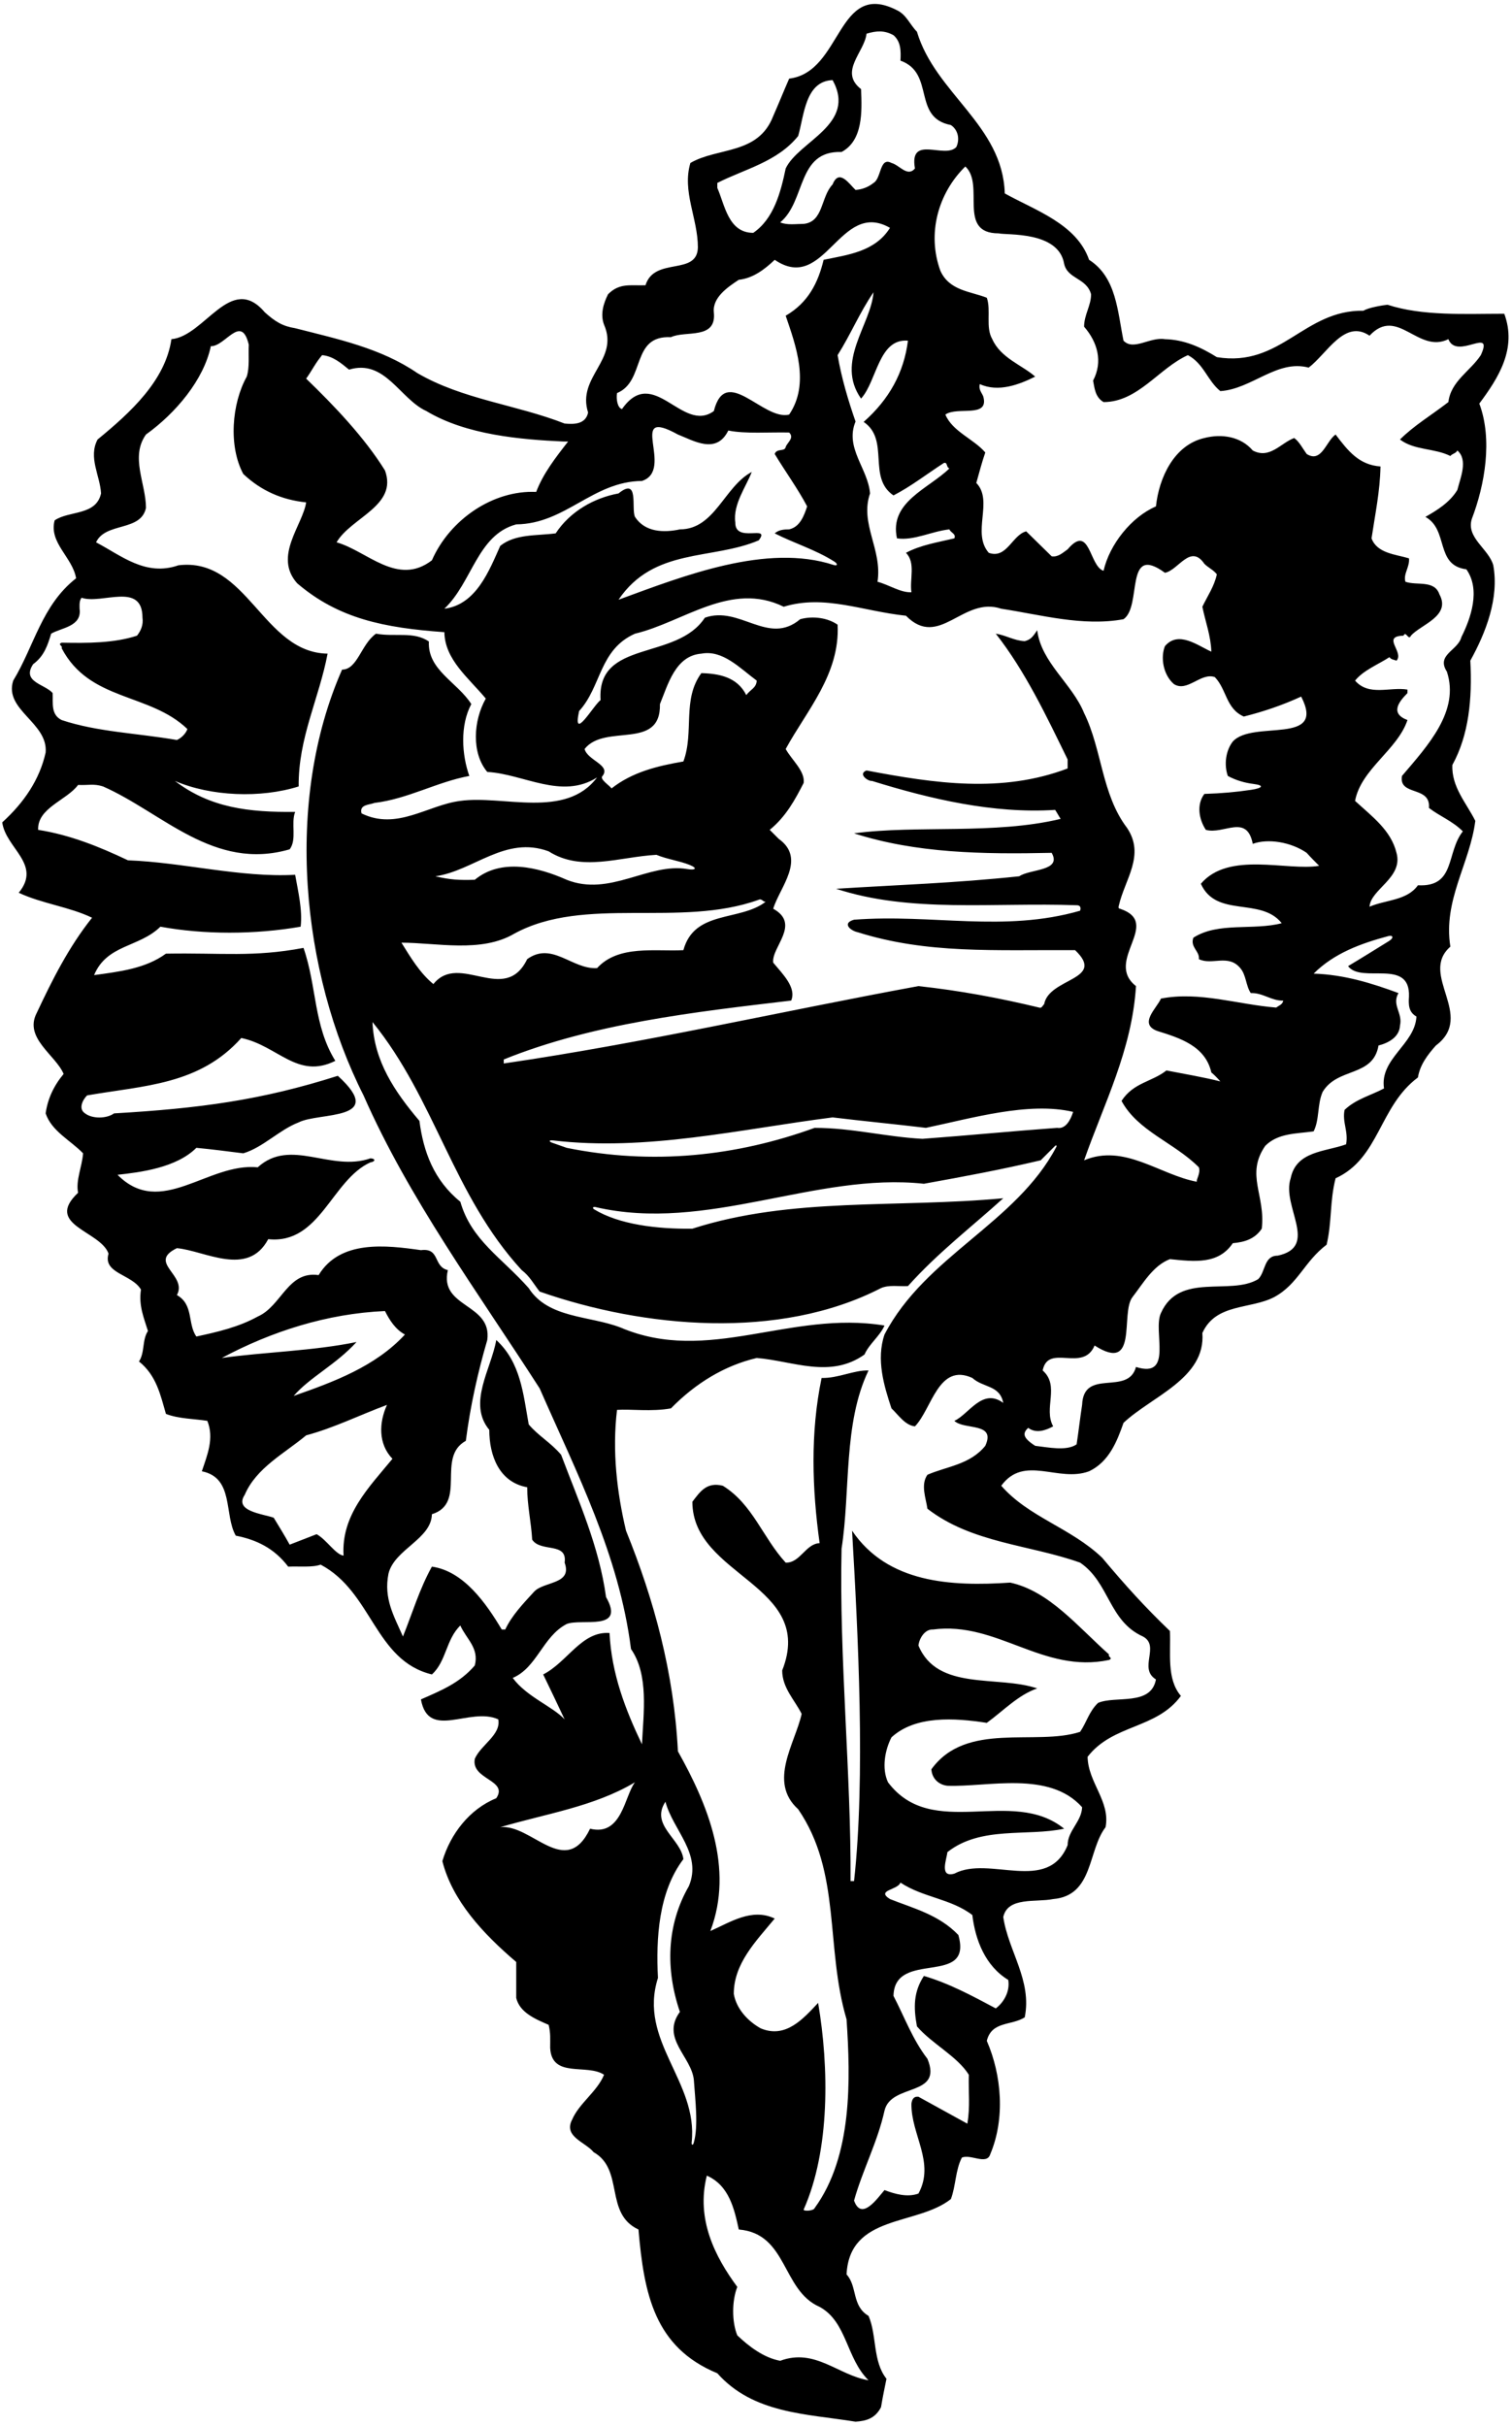 <?xml version="1.0" encoding="UTF-8"?>
<svg xmlns="http://www.w3.org/2000/svg" xmlns:xlink="http://www.w3.org/1999/xlink" width="303pt" height="486pt" viewBox="0 0 303 486" version="1.1">
<g id="surface1">
<path style=" stroke:none;fill-rule:nonzero;fill:rgb(0%,0%,0%);fill-opacity:1;" d="M 299.25 113.25 C 298.352 109.949 293.75 107.75 294.949 103.949 C 297.551 97.148 299.148 88.051 296.449 80.852 C 300.25 75.75 304.051 69.852 301.449 62.852 C 293.449 62.852 285.148 63.352 278.051 61.051 C 277.25 61.125 274.125 61.625 273.25 62.25 C 261.25 62.051 256.75 73.648 243.852 71.551 C 240.648 69.551 237.352 68.051 233.449 67.949 C 230.449 67.449 227.148 70.352 225.148 68.25 C 223.949 62.449 223.75 55.551 218.25 52.051 C 215.75 44.852 207.449 42.148 201.352 38.75 C 200.949 25.051 187.449 18.75 183.75 6.352 C 182.352 4.949 181.648 2.949 179.75 2.051 C 167.648 -4.148 168.852 14.449 158.148 15.75 C 157.051 18.25 156.051 20.75 154.949 23.25 C 151.949 31.051 143.852 29.449 138.352 32.648 C 136.648 38.352 139.852 43.75 139.852 49.551 C 139.75 55.352 131.148 51.352 129.352 57.148 C 126.25 57.25 124.148 56.648 121.852 58.949 C 120.949 60.75 120.25 62.949 121.051 65.051 C 124.148 72.148 115.551 75.449 117.852 82.648 C 117.352 85.051 114.949 85.023 113.148 84.852 C 103.449 81.051 92.75 80.051 83.648 74.75 C 76.352 69.75 67.75 67.949 59.148 65.75 C 56.648 65.352 55.148 64.449 53.051 62.551 C 46.25 54.551 41.051 67.352 34.352 67.949 C 33.148 76.25 26.148 82.648 19.551 88.051 C 17.648 91.648 20.051 95.25 20.25 98.852 C 19.25 103.352 13.852 102.25 10.949 104.25 C 9.75 108.75 14.551 111.648 15.25 115.852 C 8.352 121.25 6.852 129.449 2.648 136.352 C 0.75 142.25 9.648 144.75 9.148 150.75 C 7.949 156.148 4.852 160.75 0.449 164.75 C 1.148 169.949 8.449 173.148 3.75 178.852 C 8.449 181.051 13.852 181.648 18.449 183.852 C 13.75 189.75 10.449 196.352 7.352 202.949 C 4.75 207.949 11.148 211.352 12.75 215.148 C 10.75 217.551 9.551 220.148 9.148 223.051 C 10.352 226.648 14.148 228.449 16.648 231.051 C 16.449 233.75 15.148 236.449 15.648 238.949 C 8.75 245.449 20.148 246.551 21.75 251.148 C 20.551 255.148 26.449 255.25 28.25 258.352 C 27.75 261.551 28.852 264.051 29.648 266.648 C 28.449 268.449 29.051 270.949 27.852 272.75 C 31.352 275.551 32.148 279.449 33.25 283.25 C 35.75 284.25 39.148 284.25 41.551 284.648 C 42.949 288.148 41.551 291.449 40.449 294.75 C 46.949 296.051 44.852 303.449 47.25 307.648 C 51.352 308.449 54.949 310.148 57.75 313.852 C 59.852 313.75 62.648 314.051 64.25 313.449 C 74.648 318.949 75.051 332.648 86.551 335.449 C 89.449 332.852 89.352 328.449 92.25 325.648 C 93.449 328.352 96.051 330.148 95.148 333.648 C 92.148 337.148 88.449 338.648 84.352 340.449 C 85.852 348.75 94.148 341.852 99.852 344.449 C 100.449 347.551 96.352 349.551 95.148 352.352 C 94.352 356.551 101.949 356.551 99.449 360.25 C 94.051 362.449 90.25 367.449 88.648 372.852 C 90.648 380.75 96.75 387.352 103.449 393.051 C 103.449 395.449 103.449 397.75 103.449 400.25 C 104.148 403.25 107.449 404.551 109.949 405.648 C 110.352 407.352 110.25 408.352 110.25 410.25 C 110.551 416.449 117.648 413.352 121.051 415.648 C 119.648 419.051 116.051 421.352 114.648 424.648 C 112.852 428.051 117.352 429.148 118.949 431.148 C 125.148 434.648 121.051 443.449 127.949 446.648 C 129.051 459.551 131.148 470.25 143.75 475.449 C 150.949 483.551 161.551 483.551 171.449 485.148 C 173.625 485 175.375 484.5 176.551 482.25 C 176.852 480.449 177.25 478.449 177.648 476.551 C 174.852 473.051 175.75 467.852 174.051 463.949 C 170.648 461.949 171.852 458.051 169.648 455.648 C 170.25 443.551 183.75 445.949 190.551 440.551 C 191.551 437.949 191.449 434.75 192.75 432.25 C 194.449 431.449 197.762 433.836 198.449 431.551 C 201.449 424.449 200.75 415.75 197.75 408.852 C 198.75 404.852 202.648 405.852 205.352 404.148 C 206.852 396.75 202.051 390.852 201.051 384.051 C 201.949 379.949 207.551 381.148 211.051 380.449 C 219.148 379.75 217.949 370.75 221.551 366.051 C 222.551 360.852 218.051 357.148 217.949 351.949 C 223.051 345.352 231.75 346.449 236.648 339.75 C 233.75 336.352 234.648 331.25 234.449 326.75 C 229.352 321.852 225.648 317.75 220.852 312.051 C 214.551 306.051 206.148 303.949 200.648 297.648 C 205.25 291.352 212.051 297.051 218.25 294.75 C 222.25 292.852 223.852 288.75 225.148 285.051 C 230.75 279.75 241.648 276.148 240.949 267.051 C 243.648 261.051 250.551 262.352 255.352 259.852 C 260.148 257.25 261.352 252.75 265.852 249.352 C 266.949 244.648 266.449 240.75 267.648 236.051 C 276.449 232.051 276.352 221.648 284.148 215.852 C 284.551 213.352 286.051 211.352 287.75 209.449 C 295.75 203.449 284.25 195.25 290.648 189.648 C 289.148 180.352 294.551 173.051 295.648 164.449 C 293.852 160.852 290.852 157.648 291.051 153.25 C 294.352 147.25 295.051 140.051 294.648 132.352 C 297.75 126.75 300.449 119.852 299.25 113.25 Z M 172.551 17.852 C 168.051 14.352 173.25 10.449 173.648 6.75 C 175.648 6.148 177.25 6.051 179.051 7.051 C 180.551 8.352 180.551 10.25 180.449 12.148 C 187.449 14.648 182.75 23.551 190.551 25.051 C 192.051 26.051 192.352 27.949 191.648 29.449 C 189.352 31.949 182.148 26.852 183.352 33.75 C 181.852 35.551 180.25 33.051 178.648 32.648 C 176.25 31.352 176.648 35.75 175.051 36.648 C 174.051 37.449 172.852 37.949 171.449 38.051 C 170.25 36.949 168.148 33.648 166.852 36.949 C 164.449 39.449 165.051 44.449 161.051 44.852 C 159.551 44.852 157.75 45.148 156.352 44.551 C 161.551 40.25 159.648 30.148 168.648 30.449 C 172.949 28.148 172.75 22.352 172.551 17.852 Z M 179.75 107.852 C 183.148 108.352 186.648 106.449 190.25 106.051 C 190.551 106.75 191.648 106.949 191.25 107.852 C 187.949 108.648 184.551 109.148 181.551 110.75 C 183.551 112.75 182.25 116.051 182.648 118.648 C 180.449 118.75 178.148 117.148 175.852 116.551 C 176.852 110.051 172.25 104.949 174.352 98.852 C 173.949 93.852 169.25 89.75 171.449 84.449 C 169.949 80.148 168.648 75.75 167.852 71.148 C 170.449 67.051 172.25 62.648 175.051 58.551 C 174.551 65.051 167.352 72.449 172.551 79.852 C 175.75 76.352 176.051 67.75 181.949 68.25 C 181.148 74.648 178.176 80.023 173.074 84.523 C 178.375 88.125 173.75 95.648 179.051 99.25 C 182.551 97.449 185.75 94.949 189.148 92.75 C 189.949 92.551 189.551 93.551 190.25 93.852 C 186.051 97.949 178.148 100.551 179.75 107.852 Z M 242.75 130.551 C 240.051 129.352 236.148 126.25 233.449 129.449 C 232.551 131.648 233.051 135.148 235.25 137.051 C 237.949 138.75 240.648 134.648 243.449 135.648 C 245.852 138.148 245.648 141.949 249.25 143.551 C 253.25 142.551 257.051 141.25 260.75 139.551 C 265.852 149.449 251.051 144.148 247.051 148.551 C 245.648 150.352 245.25 153.148 246.051 155.449 C 247.695 156.34 249.438 156.832 251.211 157.055 C 253.426 157.332 253.031 157.883 250.711 158.23 C 247.777 158.672 244.812 158.938 241.352 159.051 C 239.75 161.148 240.25 164.148 241.648 166.25 C 245.25 167.25 249.852 162.949 251.051 169.051 C 254.051 167.949 258.648 168.648 261.852 170.852 C 262.648 171.75 263.551 172.648 264.352 173.449 C 257.949 174.551 246.25 170.449 240.648 177.051 C 243.75 183.949 252.648 179.648 256.852 184.949 C 251.148 186.449 244.148 184.648 239.148 187.852 C 238.449 189.75 240.449 190.551 240.25 192.148 C 242.852 193.449 246.148 191.051 248.551 193.949 C 249.75 195.352 249.648 197.449 250.648 198.949 C 253.051 198.852 254.852 200.551 257.148 200.449 C 257.051 201.25 256.25 201.449 255.75 201.852 C 248.051 201.25 240.352 198.551 232.648 200.051 C 231.852 201.949 228.051 205.148 231.949 206.551 C 236.449 207.949 241.551 209.551 242.75 214.852 C 243.148 215.148 243.949 215.949 244.551 216.648 C 241.449 215.852 237.352 215.148 233.75 214.449 C 230.852 216.75 227.148 216.852 224.75 220.551 C 228.051 226.648 235.25 228.852 240.25 233.852 C 240.648 235.051 239.648 236.352 239.852 236.75 C 232.352 235.352 225.352 229.051 217.25 232.449 C 221.25 221.051 226.852 210.352 227.648 197.551 C 221.148 192.449 233.051 184.949 224.449 182.051 C 224.074 182.023 224.137 181.711 224.199 181.461 C 225.398 176.16 229.551 171.352 225.852 165.852 C 220.75 159.148 220.852 150.148 217.25 142.852 C 214.852 136.949 208.648 132.75 207.852 126.25 C 206.875 127.75 206.449 128.148 205.352 128.449 C 203.25 128.352 201.551 127.25 199.551 126.949 C 205.449 134.449 209.75 143.551 213.949 152.148 C 213.949 152.852 213.949 153.352 213.949 153.949 C 200.75 158.949 187.352 156.949 173.648 154.352 C 171.852 155.051 173.949 156.551 174.75 156.449 C 186.352 160.051 199.051 163.051 211.449 162.25 C 211.852 162.852 212.148 163.449 212.551 164.051 C 199.25 167.25 183.75 165.25 171.148 166.949 C 183.648 170.949 196.852 171.148 210.75 170.852 C 212.852 174.551 206.449 174.051 204.25 175.551 C 190.949 176.949 180.25 177.25 167.551 178.051 C 182.449 182.949 199.051 180.75 215.75 181.352 C 216.512 181.336 216.648 181.852 216.449 182.449 C 201.148 186.852 186.852 183.051 171.148 184.25 C 168.648 184.949 170.449 186.449 171.852 186.75 C 185.852 191.148 199.148 190.25 215.449 190.352 C 221.75 196.352 210.25 195.852 209.25 201.148 C 208.949 201.449 208.75 202.051 208.25 201.852 C 200.352 199.949 192.352 198.449 184.051 197.551 C 156.352 202.648 129.051 208.949 100.949 213.051 C 100.949 212.75 100.949 212.551 100.949 212.25 C 118.75 205.051 139.051 202.75 158.551 200.449 C 159.648 197.852 156.852 195.148 154.949 192.852 C 154.551 189.75 160.551 185.148 154.949 182.051 C 156.25 177.75 161.648 172.051 156.051 168.051 C 155.352 167.352 154.852 166.852 154.25 166.25 C 157.551 163.551 159.352 160.148 161.051 156.852 C 161.352 154.449 158.648 152.25 157.449 150.051 C 161.648 142.352 168.352 135.051 167.852 125.148 C 165.852 123.75 162.852 123.352 160.352 124.051 C 153.949 129.449 148.25 121.25 141.25 123.75 C 135.551 132.449 119.574 128.023 120.352 140.25 C 118.949 141.273 114.648 148.852 116.051 142.449 C 120.551 137.551 120.051 130.148 127.25 126.949 C 136.949 124.648 146.449 116.352 157.051 121.551 C 165.25 119.051 172.852 122.449 181.551 123.352 C 188.25 130.148 192.949 119.352 200.648 121.949 C 208.551 123.148 216.949 125.551 225.148 124.051 C 228.949 121.449 225.25 108.75 233.449 114.75 C 236.148 114.25 238.551 108.852 241.352 112.949 C 242.148 113.75 243.148 114.148 243.852 115.051 C 243.352 117.449 241.949 119.449 240.949 121.551 C 241.551 124.551 242.648 127.352 242.75 130.551 Z M 215.051 222.75 C 214.551 224.352 213.551 226.25 211.852 225.949 C 202.352 226.648 194.25 227.449 184.852 228.148 C 177.449 227.75 170.75 225.949 163.25 225.949 C 147.551 231.648 130.75 233.449 113.551 229.949 C 112.586 229.609 111.617 229.27 110.652 228.93 C 109.918 228.668 110.027 228.371 110.816 228.465 C 129.52 230.672 148.141 226.25 166.852 223.852 C 172.551 224.551 179.75 225.25 185.551 225.949 C 194.648 224.051 206.148 220.648 215.051 222.75 Z M 117.148 150.051 C 121.25 144.852 132.449 150.449 132.25 141.051 C 133.852 137.148 135.352 131.352 140.551 130.949 C 144.852 130.148 148.25 133.852 151.648 136.352 C 151.551 137.852 150.449 138.051 149.551 139.25 C 147.75 135.648 144.148 134.949 140.551 134.852 C 136.648 140.148 139.148 146.648 136.949 152.551 C 131.75 153.449 126.75 154.648 122.551 157.949 C 122.148 157.352 120.051 156.051 120.75 155.449 C 122.449 153.25 117.75 152.352 117.148 150.051 Z M 131.551 171.25 C 133.637 172.129 136.141 172.445 138.199 173.273 C 139.887 173.953 139.355 174.383 137.711 174.102 C 129.98 172.777 122.207 179.711 113.551 176.25 C 107.949 173.75 100.449 171.852 95.148 176.25 C 91.949 176.352 90.25 176.25 87.25 175.551 C 94.949 174.449 101.25 167.352 109.949 170.551 C 116.551 174.75 124.148 171.648 131.551 171.25 Z M 103.051 187.051 C 117.148 179.352 136.25 185.949 152.051 180.25 C 152.648 179.949 152.949 180.75 153.449 180.648 C 148.25 184.648 139.148 182.25 136.949 190.352 C 131.25 190.648 123.949 189.25 119.648 193.949 C 114.648 194.25 110.648 188.551 105.648 192.148 C 101.148 201.449 92.051 190.648 86.852 197.148 C 84.148 194.949 82.25 191.75 80.449 188.852 C 87.449 188.852 96.449 190.949 103.051 187.051 Z M 143.75 36.648 C 149.25 33.852 155.75 32.449 159.949 27.25 C 161.148 23.148 161.352 16.25 166.852 16.051 C 171.75 24.949 160.051 28.25 157.449 33.75 C 156.449 38.551 155.051 43.852 150.949 46.648 C 145.949 46.648 145.25 41.051 143.75 37.648 C 143.75 37.352 143.75 36.949 143.75 36.648 Z M 123.648 78.75 C 129.449 76.352 126.352 67.148 134.449 67.551 C 137.352 66.148 143.648 68.148 143.051 62.551 C 142.75 59.551 145.949 57.449 148.051 56.051 C 150.852 55.75 153.148 54.051 155.25 52.051 C 165.352 58.949 168.25 39.852 178.352 45.648 C 175.352 50.449 169.852 51.051 165.051 52.051 C 163.949 56.648 161.949 60.648 157.449 63.25 C 159.449 69.148 162.352 76.852 158.148 83.051 C 152.949 84.352 145.449 72.852 143.051 82.352 C 136.75 86.949 130.949 72.949 124.648 81.949 C 123.75 81.75 123.449 79.949 123.648 78.75 Z M 128.648 96.352 C 135.352 94.148 125.352 81.25 135.852 87.051 C 138.949 88.25 143.551 91.148 145.949 86.25 C 149.352 86.949 154.148 86.551 158.148 86.648 C 159.25 87.75 157.75 88.648 157.449 89.551 C 157.25 90.551 155.648 89.75 155.25 90.949 C 157.352 94.449 159.852 97.852 161.75 101.449 C 161.148 103.25 160.352 105.551 158.148 106.051 C 157.051 106.051 156.051 106.148 155.25 106.852 C 159.191 108.863 163.414 110.102 167.207 112.512 C 167.941 112.977 167.836 113.438 167.062 113.184 C 153.637 108.805 137.094 115.328 123.949 120.148 C 131.051 109.648 142.648 112.25 152.051 108.25 C 154.551 104.949 147.25 108.949 147.352 104.648 C 146.852 101.051 149.551 97.449 150.648 94.551 C 145.148 97.449 143.25 106.051 136.25 106.051 C 133.051 106.75 129.25 106.648 127.25 103.551 C 126.449 101.852 128.148 95.449 123.949 98.852 C 119.051 99.75 114.25 102.449 111.352 106.852 C 107.449 107.352 103.25 106.949 100.25 109.352 C 98.051 114.25 95.449 121.148 89.051 121.949 C 94.648 116.648 95.648 107.148 103.449 105.051 C 113.352 104.949 118.75 96.449 128.648 96.352 Z M 64.551 71.148 C 66.75 71.352 68.352 72.75 69.949 74.051 C 77.148 71.852 80.148 79.949 85.449 82.352 C 93.449 87.148 104.352 88.051 112.852 88.449 C 113.148 88.449 113.551 88.449 113.852 88.449 C 111.352 91.648 108.852 94.852 107.449 98.551 C 98.852 98.148 90.148 104.051 86.551 112.25 C 79.648 117.551 73.551 110.352 67.449 108.648 C 70.352 103.648 79.75 101.352 77.148 94.25 C 73.051 87.648 66.949 81.25 61.352 75.852 C 62.449 74.352 63.25 72.648 64.551 71.148 Z M 6.648 133.051 C 8.852 131.449 9.551 129.25 10.25 126.949 C 12.25 125.75 16.449 125.551 15.949 121.949 C 15.949 121.25 15.852 120.352 16.352 119.75 C 20.352 121.148 28.551 116.449 28.551 123.75 C 28.75 125.148 28.25 126.352 27.449 127.352 C 22.852 128.852 17.551 128.852 12.352 128.75 C 11.449 129.148 12.648 129.352 12.352 129.852 C 17.949 140.551 29.949 138.75 37.551 146.051 C 37.25 146.949 36.352 147.852 35.449 148.25 C 27.352 146.852 19.551 146.648 12.352 144.25 C 10.148 143.148 10.648 140.852 10.551 138.852 C 9.051 137.051 4.25 136.648 6.648 133.051 Z M 44.449 272.051 C 54.352 266.75 65.551 263.148 77.148 262.648 C 78.051 264.449 79.25 266.352 81.148 267.352 C 75.25 273.75 66.852 276.852 58.852 279.648 C 62.148 275.852 67.25 273.449 71.449 268.852 C 62.75 270.648 52.949 270.852 44.449 272.051 Z M 63.449 307.352 C 61.648 308.051 59.852 308.75 58.051 309.449 C 57.051 307.648 55.949 305.852 54.852 304.051 C 52.551 303.25 46.852 302.75 49.051 299.449 C 51.352 294.051 57.051 291.148 61.352 287.551 C 66.949 286.051 72.148 283.449 77.551 281.449 C 75.949 284.949 75.75 289.25 78.648 292.25 C 73.852 298.051 68.352 303.551 68.852 311.648 C 67.25 311.449 65.449 308.449 63.449 307.352 Z M 118.25 366.352 C 113.352 376.551 106.551 365.352 100.25 366.051 C 109.352 363.352 119.051 361.949 127.25 357.051 C 125.148 359.75 124.648 367.949 118.25 366.352 Z M 128.648 349.449 C 125.352 342.551 122.551 335.352 122.148 327.148 C 116.551 326.75 113.75 332.949 108.852 335.449 C 110.25 338.352 111.75 341.449 113.148 344.449 C 110.75 341.852 105.551 339.949 102.75 336.148 C 107.648 334.051 108.75 327.852 113.551 325.352 C 116.449 324.148 125.449 326.949 121.449 319.949 C 120.051 309.75 115.949 300.75 112.449 291.449 C 110.449 289.051 107.75 287.551 105.949 285.352 C 104.852 279.25 104.352 272.949 99.449 268.449 C 98.449 274.25 93.648 281.148 98.051 286.449 C 98.051 291.648 100.051 296.949 105.648 297.949 C 105.648 301.551 106.449 304.949 106.648 308.449 C 108.352 311.051 113.75 308.852 113.148 313.051 C 114.75 317.449 109.051 316.75 107.051 318.852 C 104.852 321.25 102.551 323.648 101.25 326.449 C 101.051 326.449 100.852 326.449 100.551 326.449 C 97.449 321.25 92.949 314.75 86.551 313.852 C 84.051 318.352 82.648 323.148 80.75 327.852 C 78.949 323.75 76.852 320.25 77.852 315.25 C 79.051 310.352 86.449 308.352 86.551 303.352 C 93.648 301.148 87.352 291.949 93.352 288.648 C 94.25 281.648 95.75 274.949 97.648 268.449 C 98.648 261.051 87.949 262.051 89.75 254.449 C 86.75 253.75 88.25 249.949 84.352 250.449 C 77.352 249.449 68.148 248.352 63.852 255.449 C 57.648 254.551 56.449 261.648 51.648 263.75 C 47.852 265.852 43.551 266.852 39.352 267.75 C 37.551 265.25 38.852 261.352 35.449 259.449 C 37.648 255.449 29.449 252.949 35.449 250.051 C 41.051 250.551 49.648 255.949 53.75 248.25 C 64.148 249.352 66.449 236.352 74.25 232.852 C 75.074 232.773 75.449 232.148 74.25 232.051 C 66.25 234.852 58.25 227.852 51.648 233.852 C 41.648 232.852 32.25 244.148 23.551 235.352 C 28.148 234.852 35.352 233.949 39.352 229.949 C 42.551 230.25 45.551 230.648 48.75 231.051 C 52.75 229.852 55.949 226.352 59.852 224.852 C 63.949 222.75 77.699 224.625 67.699 215.523 C 52.301 220.426 39.949 222.051 22.852 223.051 C 21.352 224.148 18.449 224.148 17.051 223.051 C 15.648 222.148 16.551 220.352 17.449 219.449 C 28.949 217.449 39.949 217.352 48.352 207.949 C 55.648 209.449 59.602 216.324 67.199 212.523 C 62.801 205.426 63.523 197.699 60.824 189.898 C 50.727 191.801 44.449 190.852 33.25 191.051 C 29.148 194.051 23.949 194.648 18.852 195.352 C 21.449 189.148 27.852 189.852 32.148 185.648 C 40.852 187.25 51.051 187.25 60.25 185.648 C 60.648 182.352 59.75 178.648 59.148 175.25 C 48.148 175.852 36.648 172.75 25.648 172.352 C 19.949 169.648 14.051 167.25 7.648 166.25 C 7.449 161.852 13.352 160.352 15.648 157.25 C 17.75 157.352 18.75 156.949 20.648 157.551 C 32.648 162.852 42.852 174.551 58.051 170.148 C 59.551 168.148 58.25 164.949 59.148 162.648 C 49.852 162.75 42.148 161.852 35.051 156.449 C 42.25 159.551 52.25 159.949 59.852 157.551 C 59.75 147.852 63.949 139.949 65.648 130.949 C 52.648 130.75 49.551 111.551 35.75 113.25 C 29.148 115.551 24.25 111.25 19.25 108.648 C 21.148 104.551 28.25 106.551 29.25 101.75 C 29.25 96.852 26.051 91.551 29.25 87.051 C 35.25 82.75 40.852 76.051 42.25 69.352 C 45.148 69.449 48.352 62.75 49.852 69.051 C 49.75 71.148 50.051 73.551 49.449 75.449 C 46.449 80.852 45.75 89.352 48.75 94.949 C 52.352 98.352 56.551 100.148 61.352 100.648 C 60.648 105.25 54.75 111.449 59.551 116.852 C 67.852 123.949 76.949 125.773 89.051 126.648 C 89.148 132.148 93.852 135.75 97.352 139.949 C 94.852 144.352 94.449 150.852 97.648 154.648 C 104.949 155.051 112.551 160.25 119.648 155.75 C 113.352 164.148 100.852 159.25 92.25 160.449 C 85.75 161.25 79.551 166.449 72.449 162.949 C 71.949 161.148 74.051 161.25 75.051 160.852 C 81.75 160.051 87.551 156.648 94.051 155.449 C 92.551 151.25 92.148 145.352 94.449 141.051 C 91.648 136.648 85.648 134.227 85.949 128.523 C 82.949 126.426 79.148 127.648 75.352 126.949 C 72.352 129.051 71.648 134.148 68.551 134.148 C 56.949 160.449 60.352 194.75 72.852 219.449 C 81.949 240.148 95.75 258.852 108.148 278.148 C 115.551 295.051 124.051 311.449 126.449 330.352 C 130.051 335.551 128.949 343.148 128.648 349.449 Z M 139.031 429.262 C 138.859 429.859 138.547 429.754 138.605 429.215 C 139.957 416.953 127.824 408.898 131.852 396.25 C 131.449 388.352 131.949 379.051 136.949 372.449 C 136.449 368.352 130.25 365.648 133.352 360.949 C 134.852 366.648 140.75 371.352 138.051 377.852 C 133.551 385.648 133.352 394.551 136.25 403.051 C 132.352 408.352 138.648 412.051 139.051 416.75 C 139.305 420.57 139.992 425.902 139.031 429.262 Z M 174.051 476.852 C 167.949 475.852 163.352 470.352 156.352 472.949 C 153.051 472.352 150.051 470.051 147.75 467.852 C 146.648 465.148 146.648 460.949 147.75 458.148 C 143.25 452.051 139.449 444.551 141.648 435.852 C 146.148 437.852 147.148 442.551 148.051 446.648 C 157.852 447.449 156.648 458.852 164.25 462.148 C 169.75 465.148 169.551 472.449 174.051 476.852 Z M 202.051 396.648 C 202.449 399.051 201.051 401.25 199.551 402.352 C 194.852 399.852 190.25 397.352 185.148 395.852 C 183.051 399.051 183.051 402.148 183.75 405.949 C 186.75 409.449 191.852 411.949 194.148 415.648 C 194.051 419.352 194.449 421.949 193.852 425.449 C 190.551 423.648 187.352 421.852 184.051 420.051 C 183.051 419.949 182.75 420.625 182.648 421.449 C 182.551 427.648 187.449 433.25 184.051 439.449 C 181.852 440.25 179.352 439.551 177.25 438.75 C 175.852 440.352 172.648 445.051 171.148 440.852 C 172.852 434.75 175.852 429.148 177.25 422.852 C 178.551 417.25 189.051 420.148 185.852 412.449 C 182.852 408.551 181.25 404.051 179.051 399.852 C 179.25 390.449 195.051 398.148 192.051 387.648 C 188.148 383.551 182.852 382.25 178.352 380.449 C 175.449 378.648 179.949 378.648 180.449 377.148 C 184.949 380.148 190.551 380.352 194.852 383.648 C 195.449 388.648 197.449 393.852 202.051 396.648 Z M 177.25 267.352 C 175.551 272.352 177.148 277.648 178.648 282.148 C 179.949 283.352 181.352 285.551 183.352 285.75 C 186.75 282.25 188.051 272.949 194.852 276.051 C 197.051 278.051 200.352 277.449 201.051 281.051 C 196.852 277.949 194.148 283.352 191.25 284.648 C 193.25 286.551 199.648 284.852 197.449 289.648 C 194.352 293.449 189.75 293.75 185.852 295.449 C 184.449 297.449 185.551 300.148 185.852 302.25 C 194.75 309.148 206.352 309.449 216.449 313.051 C 222.352 317.051 222.148 324.75 229.051 327.852 C 232.551 329.75 228.051 334.25 231.648 336.449 C 230.648 341.852 223.551 339.648 220.051 341.148 C 218.25 342.852 217.75 345.051 216.449 346.949 C 207.551 349.852 193.648 344.75 186.648 354.449 C 186.75 356.25 188.051 357.551 189.852 357.75 C 197.949 358.051 210.25 354.648 216.852 362.051 C 216.75 364.949 213.949 366.75 213.949 369.648 C 209.949 379.449 198.25 371.648 191.25 375.352 C 188.148 376.25 189.75 372.352 189.852 371.051 C 196.551 365.75 205.852 367.949 213.25 366.352 C 202.75 357.852 186.852 368.852 177.949 357.051 C 176.648 354.25 177.352 350.551 178.648 348.051 C 183.449 343.648 191.25 344.148 197.75 345.148 C 201.051 342.75 204.051 339.551 207.852 338.25 C 199.949 335.551 187.852 338.852 184.051 329.648 C 184.25 328.051 185.449 326.352 186.949 326.449 C 199.852 324.75 208.949 335.352 222.25 332.551 C 223.148 332.148 221.949 331.949 222.25 331.449 C 215.949 325.852 210.25 318.75 202.449 317.051 C 190.551 317.852 177.852 317.148 170.75 306.648 C 171.949 327.148 173.449 356.148 171.148 376.852 C 170.852 376.852 170.648 376.852 170.449 376.852 C 170.574 355.586 168.148 331.949 168.648 310.25 C 170.449 298.75 168.949 285.148 174.051 274.551 C 171.148 274.449 167.949 276.148 164.648 276.051 C 162.352 287.051 162.75 298.352 164.25 309.148 C 161.449 309.25 160.352 313.148 157.449 313.051 C 152.852 308.051 150.852 301.352 144.852 297.648 C 141.648 296.852 140.352 298.75 138.75 300.852 C 138.75 315.852 163.551 317.449 156.75 334.648 C 156.75 338.148 159.25 340.551 160.648 343.352 C 159.352 349.25 153.852 356.949 159.949 362.449 C 168.648 375.148 165.352 390.051 169.648 404.551 C 170.449 416.551 170.852 431.949 163.25 442.352 C 163.051 442.949 160.949 443.023 161.051 442.648 C 166.352 430.75 166.148 414.148 163.949 401.25 C 160.949 404.449 157.449 408.449 152.449 406.352 C 149.75 404.852 147.551 402.352 147.051 399.449 C 147.051 393.352 151.449 388.949 155.25 384.352 C 150.648 382.148 146.25 385.148 142.352 386.852 C 147.148 374.25 141.75 361.352 135.852 350.852 C 135.051 335.051 131.051 320.449 125.449 306.648 C 123.648 299.051 122.648 290.75 123.648 282.449 C 126.352 282.25 130.551 282.852 134.449 282.148 C 139.449 277.051 145.25 273.551 151.648 272.051 C 158.949 272.648 166.352 276.25 173.25 271.352 C 174.148 269.25 176.352 267.648 177.25 265.551 C 158.25 262.449 141.949 273.449 124.352 265.949 C 118.148 263.551 109.824 264.148 105.949 258.051 C 100.551 251.949 94.449 248.449 92.25 240.75 C 86.949 236.449 84.852 230.75 84.051 224.551 C 79.051 218.648 74.949 212.551 74.648 204.75 C 87.25 220.25 90.75 239.449 104.551 254.449 C 106.148 255.648 106.949 257.25 108.148 258.75 C 129.051 266.051 156.148 268.551 176.551 258.051 C 178.148 257.352 180.148 257.75 181.949 257.648 C 187.949 250.949 194.648 245.852 201.051 240.051 C 179.75 242.051 158.648 239.75 138.75 246.148 C 131.656 246.242 124.059 245.316 119.074 242.277 C 118.645 242.02 118.828 241.703 119.316 241.816 C 141.699 247.012 163.426 234.801 185.148 237.148 C 193.449 235.648 200.449 234.352 208.551 232.449 C 209.5 231.5 210.449 230.551 211.398 229.602 C 211.648 229.352 211.836 229.48 211.672 229.793 C 203.609 245.109 185.484 251.57 177.25 267.352 Z M 277.352 218.051 C 274.75 219.449 271.75 220.148 269.449 222.352 C 268.949 224.852 270.25 226.648 269.75 229.25 C 265.648 230.75 259.75 230.551 258.648 236.051 C 256.75 241.648 264.449 249.75 256.051 251.551 C 253.25 251.551 253.648 254.75 252.148 256.25 C 246.551 259.648 236.352 254.75 232.648 263.051 C 230.949 266.648 235.25 276.25 227.648 273.852 C 226.051 279.75 217.148 273.949 216.852 281.449 C 216.449 284.051 216.148 286.75 215.75 289.352 C 213.75 290.75 210.051 289.949 207.449 289.648 C 204.949 288.051 204.875 287.125 206.051 286.051 C 207.648 287.25 209.551 286.551 211.051 285.75 C 209.051 282.148 212.449 277.648 208.949 274.551 C 210.051 269.051 217.051 275.051 219.352 269.551 C 228.25 275.25 224.449 263.051 226.949 259.852 C 229.051 257.148 231.051 253.551 234.449 252.25 C 239.352 252.75 244.148 253.352 247.051 249.051 C 249.352 248.852 251.449 248.25 252.852 246.148 C 253.648 239.449 249.551 235.352 253.551 229.551 C 256.148 226.949 259.852 227.148 263.25 226.648 C 264.449 224.25 263.949 221.25 265.051 218.75 C 268.051 213.75 275.148 215.852 276.25 209.449 C 278.25 208.949 280.449 207.75 280.551 205.449 C 281.148 202.949 278.852 201.352 280.25 198.949 C 274.852 196.949 269.352 195.25 263.25 195.051 C 267.367 190.934 272.758 189.004 278.172 187.543 C 279.199 187.266 279.348 187.902 278.363 188.512 C 275.676 190.168 272.859 191.938 270.148 193.551 C 272.852 197.148 282.648 191.852 282.352 199.648 C 282.25 201.25 282.25 202.75 283.852 203.648 C 283.551 209.25 276.449 212.051 277.352 218.051 Z M 292.852 127.648 C 292.148 130.352 287.75 131.148 289.949 134.551 C 292.551 142.449 286.148 149.352 280.949 155.449 C 280.25 159.551 286.75 157.352 286.352 161.852 C 288.551 163.551 291.051 164.449 293.148 166.551 C 289.75 170.852 291.75 177.75 284.148 177.352 C 281.949 180.449 277.648 180.25 274.449 181.648 C 274.648 178.148 281.25 175.852 279.852 170.852 C 278.75 166.352 275.051 163.648 271.551 160.449 C 272.75 154.051 280.051 150.25 282.051 144.25 C 278.551 142.949 280.25 140.648 282.051 138.852 C 282.051 138.551 282.051 138.449 282.051 138.148 C 278.551 137.551 274.352 139.551 271.551 136.352 C 273.25 134.25 276.148 133.148 278.449 131.648 C 278.75 132.148 279.352 132.148 279.852 132.352 C 281.449 130.648 276.75 127.449 281.25 127.352 C 281.75 126.25 282.25 128.449 282.75 127.352 C 284.648 125.148 290.852 123.449 288.449 119.051 C 287.449 116.148 283.949 117.352 281.648 116.551 C 281.148 115.051 282.551 113.551 282.352 111.852 C 279.648 111.051 275.949 110.852 274.852 107.852 C 275.551 103.148 276.551 98.449 276.648 93.449 C 272.352 93.148 270.148 90.352 267.648 87.051 C 265.75 88.352 264.852 92.852 261.852 90.949 C 261.051 89.852 260.352 88.449 259.352 87.75 C 256.648 88.75 254.449 92.051 251.051 90.25 C 248.648 87.449 244.852 86.852 241.352 87.75 C 235.25 89.148 232.25 95.75 231.648 101.449 C 226.75 103.551 222.352 109.051 221.148 114.352 C 218.25 113.449 218.449 104.75 213.949 110.051 C 212.949 110.75 212.051 111.648 210.75 111.449 C 209.051 109.75 207.352 108.148 205.648 106.449 C 202.852 107.148 201.75 112.051 198.148 110.75 C 194.648 106.75 199.148 100.352 195.648 96.75 C 196.25 94.648 196.75 92.648 197.449 90.648 C 195.148 87.949 190.852 86.449 189.449 83.051 C 191.852 81.352 198.25 83.852 197.051 79.449 C 196.75 78.648 196.051 78.051 196.352 76.949 C 200.051 78.648 204.25 77.051 207.449 75.449 C 204.852 73.148 200.551 71.75 198.852 67.949 C 197.449 65.551 198.648 62.148 197.75 59.648 C 194.449 58.352 190.25 58.25 188.449 54.25 C 185.75 46.852 187.949 38.75 193.449 33.352 C 197.449 37.051 191.727 46.75 200.125 46.75 C 201.727 47.148 212.148 46.25 213.25 52.852 C 213.949 55.949 217.75 55.648 218.648 58.949 C 218.648 61.25 217.25 63.051 217.25 65.449 C 219.949 68.551 221.051 72.449 219.051 76.25 C 219.352 77.75 219.449 79.551 221.148 80.551 C 228.051 80.551 232.25 73.75 238.051 71.148 C 241.25 72.852 241.949 76.25 244.551 78.352 C 250.852 77.949 255.949 71.949 262.25 73.648 C 265.949 70.852 269.449 63.852 274.449 67.25 C 280.051 61.25 284.148 70.949 290.25 67.949 C 291.949 72.25 299.449 65.25 296.75 71.148 C 294.648 74.352 290.75 76.352 290.25 80.551 C 286.75 83.25 283.352 85.25 280.551 88.051 C 283.449 90.25 287.449 89.75 290.648 91.352 C 291.051 90.852 291.75 90.852 292.051 90.25 C 294.25 92.148 292.648 95.75 292.051 98.148 C 290.551 100.648 287.949 102.25 285.648 103.551 C 290.352 106.148 287.551 113.25 293.852 114.051 C 296.75 118.148 294.75 123.852 292.852 127.648 "/>
</g>
</svg>
